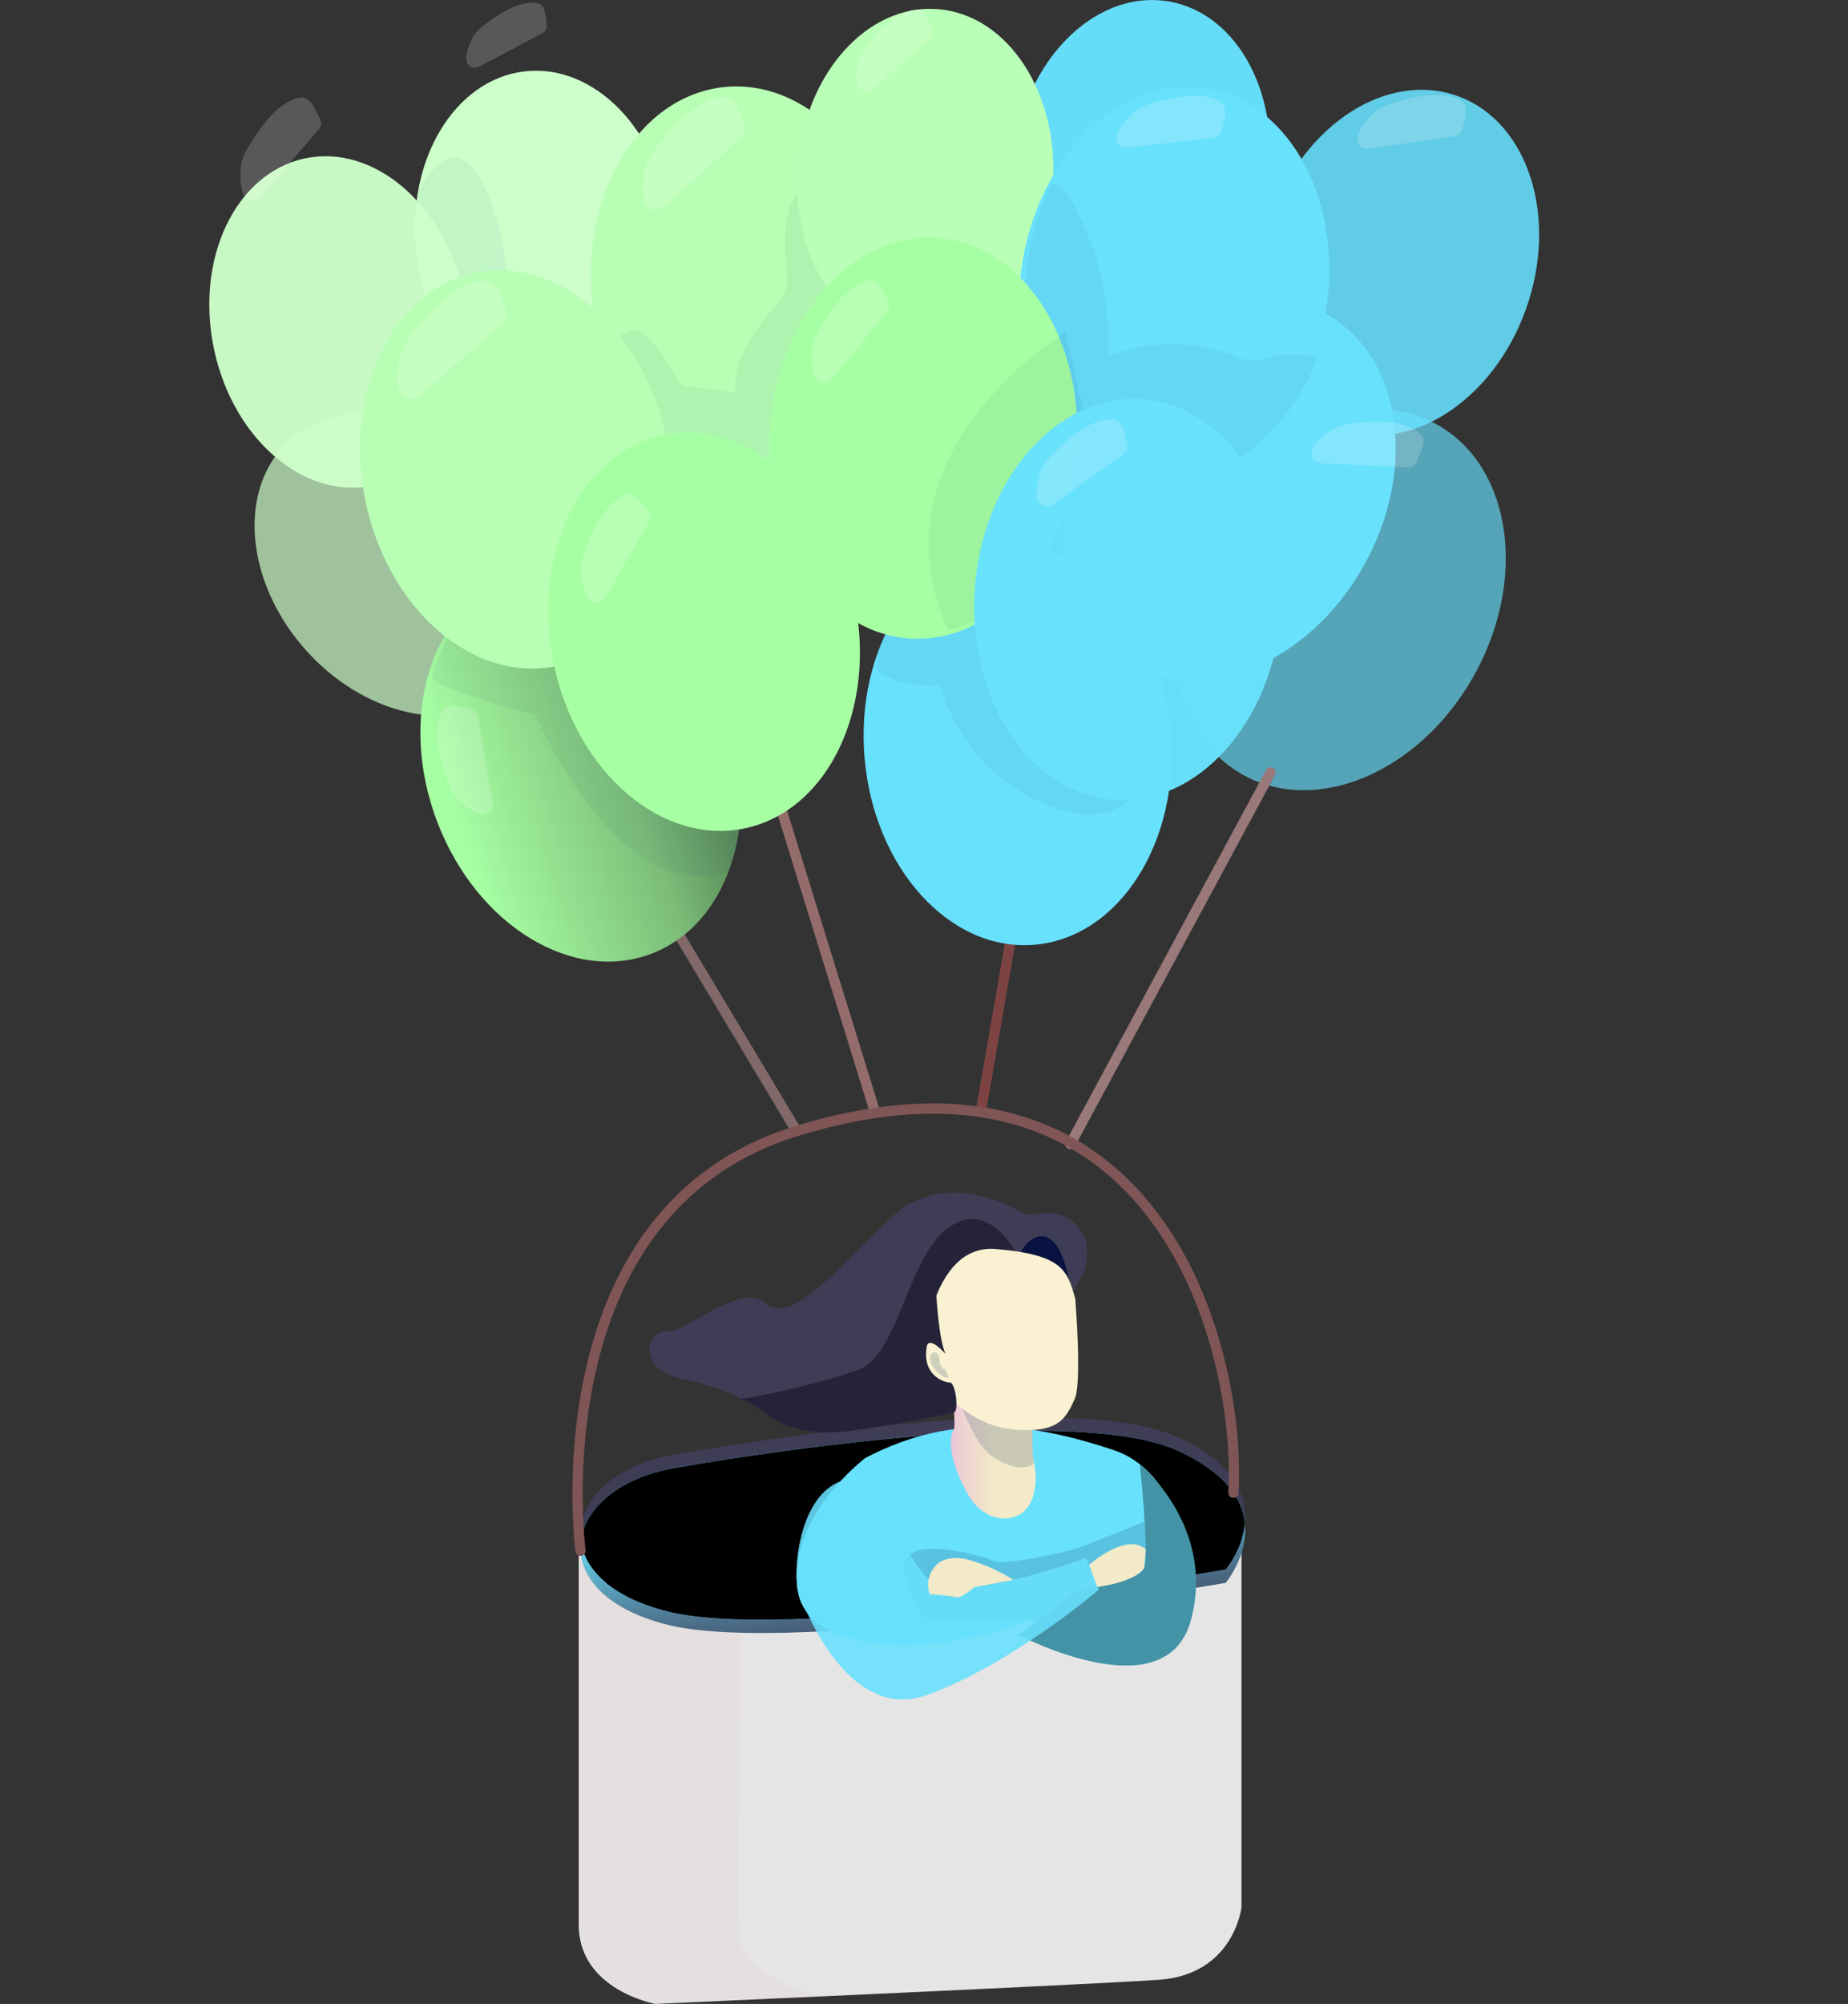 <svg width="655" height="710" viewBox="0 0 655 710" fill="none" xmlns="http://www.w3.org/2000/svg">
<rect x="0" y="0" width="655" height="710" fill="#333333" stroke="none"/>
<g clip-path="url(#clip0)">
<path d="M540.817 109.626C552.481 77.076 541.747 43.266 516.842 34.109C491.936 24.952 462.291 43.915 450.627 76.465C438.963 109.014 449.697 142.824 474.602 151.981C499.508 161.139 529.153 142.175 540.817 109.626Z" fill="#68E1FD" fill-opacity="0.88"/>
<path d="M199.179 142.987C224.046 140.121 241.246 111.45 237.596 78.948C233.945 46.447 210.828 22.422 185.961 25.287C161.094 28.152 143.894 56.823 147.544 89.325C151.194 121.827 174.312 145.852 199.179 142.987Z" fill="#CDFFCA"/>
<path d="M199.179 138.987C224.046 136.121 241.246 107.45 237.596 74.948C233.945 42.447 210.828 18.422 185.961 21.287C161.094 24.152 143.894 52.823 147.544 85.325C151.194 117.827 174.312 141.852 199.179 138.987Z" fill="url(#paint0_linear)"/>
<path opacity="0.06" d="M179.599 98.732C179.599 101.89 179.599 105.694 182.339 107.285C183.617 107.901 185.024 108.188 186.438 108.123C194.008 108.47 201.874 110.168 207.696 115.097C213.519 120.026 216.566 128.867 213.129 135.71C209.692 142.553 201.023 145.28 193.453 144.371C183.686 143.246 175.076 137.612 166.868 132.133C162.038 128.903 157.124 125.601 153.534 121.007C142.243 106.543 140.543 77.007 151.963 62.005C169.313 39.239 179.517 86.876 179.599 98.732Z" fill="url(#paint1_linear)"/>
<path d="M132.388 171.997C156.862 166.695 171.228 136.466 164.475 104.478C157.722 72.49 132.408 50.855 107.934 56.156C83.459 61.458 69.093 91.687 75.846 123.675C82.599 155.663 107.913 177.298 132.388 171.997Z" fill="#CDFFCA" fill-opacity="0.97"/>
<path d="M181.87 243.979C200.353 227.084 197.558 193.731 175.628 169.485C153.697 145.238 120.935 139.279 102.452 156.174C83.968 173.069 86.763 206.422 108.694 230.668C130.624 254.915 163.386 260.874 181.87 243.979Z" fill="#CDFFCA" fill-opacity="0.7"/>
<path d="M440.029 536.523V675.773C440.029 675.773 437.371 699.604 410.739 701.446C395.244 702.499 337.291 705.227 291.585 707.308C258.788 708.792 232.285 709.988 232.285 709.988C232.285 709.988 205.122 705.107 205.122 681.887V547.11H205.228L208.157 546.966L440.029 536.523Z" fill="#E5E5E5"/>
<path d="M434.419 560.808C434.419 560.808 282.42 587.198 236.561 575.654C213.696 569.912 204.366 557.59 205.854 545.914C207.342 534.238 219.837 523.052 240.529 519.894C240.529 519.894 376.17 495.322 417.258 513.912C434.572 521.736 440.336 531.307 441.222 539.741C442.426 551.333 434.419 560.808 434.419 560.808Z" fill="url(#paint2_linear)"/>
<path d="M441.245 539.741C440.359 531.307 434.596 521.736 417.282 513.912C376.194 495.322 240.553 519.894 240.553 519.894C219.861 523.052 207.389 534.154 205.877 545.914C204.165 532.527 217.062 518.686 240.553 515.109C240.553 515.109 376.194 490.536 417.282 509.127C437.974 518.482 442.178 530.302 441.245 539.741Z" fill="url(#paint3_linear)"/>
<path d="M377.907 465.007C377.593 466.232 377.141 467.416 376.56 468.536C369.781 481.839 344.058 499.174 344.058 499.174C344.058 499.174 320.355 504.509 301.399 506.962C282.444 509.414 274.117 502.643 274.117 502.643C270.498 499.845 266.599 497.439 262.484 495.465H262.425C256.309 492.435 249.83 490.223 243.151 488.885C224.254 485.129 229.876 471.048 236.313 471.766C242.749 472.484 262.543 453.917 271.318 461.681C280.094 469.445 294.644 451.895 315.335 431.857C336.027 411.819 363.321 430.338 363.321 430.338L370.407 429.776C372.303 429.616 374.211 429.854 376.012 430.477C377.813 431.099 379.467 432.092 380.871 433.393C382.275 434.694 383.398 436.275 384.171 438.036C384.943 439.797 385.347 441.702 385.359 443.629C385.359 447.134 384.697 450.412 383.398 452.386C380.853 456.235 378.994 460.507 377.907 465.007Z" fill="#3F3D56"/>
<path d="M361.821 443.581C361.821 443.581 365.718 436.092 371.269 438.425C376.82 440.758 378.946 453.726 378.946 453.726L361.821 443.581Z" fill="#091240"/>
<path d="M377.906 465.007L376.56 468.536C369.781 481.839 344.058 499.174 344.058 499.174C344.058 499.174 320.355 504.509 301.399 506.962C282.444 509.414 274.117 502.643 274.117 502.643C270.498 499.845 266.599 497.439 262.484 495.465C264.291 495.884 291.384 490.213 304.777 485.081C318.17 479.949 321.996 445.352 335.897 435.123C349.798 424.895 359.199 442.421 359.199 442.421L377.906 465.007Z" fill="#25233A"/>
<path d="M441.245 539.741C441.054 541.572 440.682 543.38 440.135 545.136C438.902 549.088 436.965 552.778 434.419 556.023C434.419 556.023 282.42 582.413 236.561 570.869C227.112 568.476 220.026 565.007 214.995 560.915C209.503 556.429 206.539 551.201 205.877 545.914C207.389 534.154 219.861 523.052 240.553 519.894C240.553 519.894 376.194 495.322 417.282 513.912C434.596 521.736 440.359 531.307 441.245 539.741Z" fill="#68E1FD"/>
<path d="M441.245 539.741C441.054 541.572 440.682 543.38 440.135 545.136C438.902 549.088 436.965 552.778 434.419 556.023C434.419 556.023 282.42 582.413 236.561 570.869C227.112 568.476 220.026 565.007 214.995 560.915C209.503 556.429 206.539 551.201 205.877 545.914C207.389 534.154 219.861 523.052 240.553 519.894C240.553 519.894 376.194 495.322 417.282 513.912C434.596 521.736 440.359 531.307 441.245 539.741Z" fill="url(#paint4_linear)"/>
<path d="M440.666 536.523L440.135 545.124C438.902 549.076 436.965 552.766 434.419 556.011C434.419 556.011 282.42 582.401 236.56 570.857C227.112 568.464 220.026 564.995 214.995 560.903C215.881 560.724 255.776 553.163 269.204 551.991C282.633 550.819 264.161 529.895 292.27 518.781C320.378 507.668 394.807 513.793 394.807 513.793L440.666 536.523Z" fill="url(#paint5_linear)"/>
<path d="M306.702 516.568C306.702 516.568 279.125 537.372 282.656 563.069C286.187 588.766 337.515 585.799 364.549 573.836C364.549 573.836 401.314 584.16 413.751 573.836C426.187 563.511 420.542 522.394 394.795 513.793C369.049 505.191 339.18 499.437 306.702 516.568Z" fill="#68E1FD"/>
<path d="M306.702 516.568C306.702 516.568 279.125 537.372 282.656 563.069C286.187 588.766 337.515 585.799 364.549 573.836C364.549 573.836 401.314 584.16 413.751 573.836C426.187 563.511 420.542 522.394 394.795 513.793C369.049 505.191 339.18 499.437 306.702 516.568Z" fill="url(#paint6_linear)"/>
<path opacity="0.19" d="M405.72 539.047C405.72 539.047 384.556 547.792 380.729 548.928C376.903 550.065 355.786 554.778 352.066 553.044C348.345 551.309 328.965 545.938 322.54 550.651C316.115 555.365 327.819 573.74 327.819 573.74L377.895 573.848L408.271 570.019L405.72 539.047Z" fill="url(#paint7_linear)"/>
<path d="M367.065 524.882C366.746 530.565 364.525 536.905 357.793 537.85C347.731 539.274 342.712 528.89 342.712 528.89C342.712 528.89 334.055 514.008 338.094 506.34C338.932 504.725 336.795 490.237 338.684 489.364C345.771 486.038 361.844 500.442 364.195 500.765C364.785 500.849 365.187 501.351 365.447 502.153C366.486 505.371 365.317 513.422 366.439 517.705C366.992 520.053 367.203 522.472 367.065 524.882Z" fill="url(#paint8_linear)"/>
<path opacity="0.19" d="M351.215 515.647C345.912 511.855 341.117 499.174 341.117 499.174L365.446 502.153C366.486 505.371 365.317 513.422 366.438 517.705C366.899 519.427 360.911 522.586 351.215 515.647Z" fill="url(#paint9_linear)"/>
<path d="M381.119 460.234C381.119 460.234 383.54 489.974 380.918 495.68C377.788 502.511 375.19 507.943 359.187 506.447C338.838 504.557 327.535 484.112 327.134 482.521C326.732 480.93 329.378 440.495 353.034 442.528C376.69 444.562 378.308 450.041 381.119 460.234Z" fill="#F9F1D1"/>
<path d="M403.984 518.805C403.984 518.805 430.899 540.674 422.148 573.836C413.396 606.997 360.911 579.195 360.911 579.195L382.631 563.212C382.631 563.212 403.747 560.664 405.554 555.412C407.361 550.161 403.984 518.805 403.984 518.805Z" fill="#68E1FD"/>
<path d="M403.984 518.805C403.984 518.805 430.899 540.674 422.148 573.836C413.396 606.997 360.911 579.195 360.911 579.195L382.631 563.212C382.631 563.212 403.747 560.664 405.554 555.412C407.361 550.161 403.984 518.805 403.984 518.805Z" fill="url(#paint10_linear)"/>
<path d="M282.656 563.069C282.656 563.069 298.553 611.196 328.374 600.597C358.195 589.998 389.469 563.224 389.469 563.224L384.945 552.003C384.945 552.003 341.023 568.069 330.701 560.903C320.378 553.738 311.155 519.774 297.856 524.847C284.558 529.919 281.133 552.075 282.656 563.069Z" fill="#68E1FD" fill-opacity="0.88"/>
<path d="M282.656 563.069C282.656 563.069 298.553 611.196 328.374 600.597C358.195 589.998 389.469 563.224 389.469 563.224L384.945 552.003C384.945 552.003 341.023 568.069 330.701 560.903C320.378 553.738 311.155 519.774 297.856 524.847C284.558 529.919 281.133 552.075 282.656 563.069Z" fill="url(#paint11_linear)"/>
<path d="M331.846 554.467C331.846 554.467 335.389 550.292 344.011 552.84C349.358 554.437 354.464 556.768 359.187 559.767C359.187 559.767 345.959 562.279 345.416 562.351C344.873 562.423 340.999 566.55 338.684 565.856C336.369 565.162 329.732 565.055 329.531 564.66C329.331 564.265 327.323 559.456 331.846 554.467Z" fill="url(#paint12_linear)"/>
<path d="M386.02 554.467C386.02 554.467 399.082 542.708 406.098 548.94L405.566 555.436C405.566 555.436 403.582 560.222 388.878 562.255L386.02 554.467Z" fill="url(#paint13_linear)"/>
<path d="M282.337 400.741L240.234 330.494" stroke="#826969" stroke-width="3.63" stroke-miterlimit="10" stroke-linecap="round"/>
<path d="M347.873 392.498L359.187 327.407" stroke="#7D4343" stroke-width="3.63" stroke-miterlimit="10" stroke-linecap="round"/>
<path d="M309.678 392.498L275.523 282.174" stroke="#956C6C" stroke-width="3.63" stroke-miterlimit="10" stroke-linecap="round"/>
<path d="M231.34 337.717C259.36 326.646 270.642 287.986 256.541 251.368C242.439 214.75 208.293 194.04 180.273 205.112C152.254 216.183 140.971 254.843 155.073 291.461C169.174 328.079 203.32 348.788 231.34 337.717Z" fill="#A7FFA3"/>
<path d="M231.34 337.717C259.36 326.646 270.642 287.986 256.541 251.368C242.439 214.75 208.293 194.04 180.273 205.112C152.254 216.183 140.971 254.843 155.073 291.461C169.174 328.079 203.32 348.788 231.34 337.717Z" fill="url(#paint14_linear)"/>
<path opacity="0.06" d="M159.699 223.148C159.699 223.148 153.912 236.2 153.133 239.897C152.353 243.593 189.745 253.307 189.745 253.307C189.745 253.307 218.987 321.76 257.76 308.924C257.76 308.924 262.26 303.134 264.02 291.661C265.779 280.189 198.413 210.228 198.413 210.228L159.699 223.148Z" fill="url(#paint15_linear)"/>
<path d="M272.047 172.328C301.93 168.884 322.6 134.433 318.214 95.38C313.828 56.327 286.047 27.459 256.164 30.902C226.281 34.346 205.611 68.796 209.997 107.85C214.383 146.903 242.164 175.771 272.047 172.328Z" fill="#B8FFB5"/>
<path d="M272.047 172.328C301.93 168.884 322.6 134.433 318.214 95.38C313.828 56.327 286.047 27.459 256.164 30.902C226.281 34.346 205.611 68.796 209.997 107.85C214.383 146.903 242.164 175.771 272.047 172.328Z" fill="url(#paint16_linear)"/>
<path opacity="0.06" d="M240.033 134.394C240.474 135.265 241.134 136.004 241.946 136.535C242.544 136.803 243.183 136.965 243.836 137.014L260.63 139.119C259.709 127.742 267.008 117.502 274.342 108.841C276.267 106.58 278.286 104.187 278.877 101.256C279.155 99.484 279.155 97.68 278.877 95.908C278.168 88.874 277.696 81.624 279.562 74.817C281.428 68.01 286.329 61.658 293.097 59.864L298.777 81.612C300.095 86.012 300.926 90.546 301.258 95.131C301.261 100.118 300.646 105.085 299.427 109.917C295.49 128.34 290.853 146.596 285.514 164.684C285.138 166.553 284.226 168.267 282.893 169.613C281.227 171.001 278.889 171.085 276.739 171.001C263.748 170.499 251.158 166.144 238.828 161.837C235.285 160.581 231.541 159.241 228.919 156.49C226.861 154.03 225.344 151.155 224.467 148.056C222.376 142.074 214.298 123.543 220.428 118.543C228.305 112.118 237.021 129.429 240.033 134.394Z" fill="url(#paint17_linear)"/>
<path d="M197.538 235.915C226.949 229.545 244.214 193.222 236.1 154.785C227.986 116.349 197.566 90.354 168.155 96.725C138.744 103.095 121.479 139.418 129.593 177.855C137.707 216.291 168.127 242.286 197.538 235.915Z" fill="#B8FFB5"/>
<path d="M197.538 235.915C226.949 229.545 244.214 193.222 236.1 154.785C227.986 116.349 197.566 90.354 168.155 96.725C138.744 103.095 121.479 139.418 129.593 177.855C137.707 216.291 168.127 242.286 197.538 235.915Z" fill="url(#paint18_linear)"/>
<path d="M264.226 293.433C293.637 287.062 310.902 250.739 302.788 212.303C294.673 173.866 264.253 147.871 234.842 154.242C205.431 160.612 188.167 196.936 196.281 235.372C204.395 273.808 234.815 299.803 264.226 293.433Z" fill="#A7FFA3"/>
<path d="M264.226 293.433C293.637 287.062 310.902 250.739 302.788 212.303C294.673 173.866 264.253 147.871 234.842 154.242C205.431 160.612 188.167 196.936 196.281 235.372C204.395 273.808 234.815 299.803 264.226 293.433Z" fill="url(#paint19_linear)"/>
<path d="M449.076 66.71C454.573 34.476 439.036 4.847 414.374 0.532C389.711 -3.783 365.263 18.849 359.766 51.084C354.269 83.318 369.806 112.947 394.468 117.262C419.131 121.577 443.579 98.944 449.076 66.71Z" fill="#68E1FD"/>
<path d="M449.076 66.71C454.573 34.476 439.036 4.847 414.374 0.532C389.711 -3.783 365.263 18.849 359.766 51.084C354.269 83.318 369.806 112.947 394.468 117.262C419.131 121.577 443.579 98.944 449.076 66.71Z" fill="url(#paint20_linear)"/>
<path d="M373.139 65.671C375.516 33.048 357.208 5.09 332.249 3.224C307.289 1.359 285.129 26.293 282.753 58.915C280.376 91.538 298.684 119.497 323.643 121.362C348.603 123.228 370.763 98.294 373.139 65.671Z" fill="#BAFFB7"/>
<path d="M373.139 65.671C375.516 33.048 357.208 5.09 332.249 3.224C307.289 1.359 285.129 26.293 282.753 58.915C280.376 91.538 298.684 119.497 323.643 121.362C348.603 123.228 370.763 98.294 373.139 65.671Z" fill="url(#paint21_linear)"/>
<path d="M366.829 334.718C396.79 332.058 418.331 298.159 414.943 259.004C411.554 219.849 384.519 190.264 354.558 192.925C324.597 195.585 303.055 229.483 306.444 268.639C309.833 307.794 336.868 337.379 366.829 334.718Z" fill="#68E1FD"/>
<path opacity="0.06" d="M333.264 242.409C336.094 253.173 341.683 262.987 349.465 270.857C357.247 278.727 366.945 284.373 377.576 287.223C382.085 288.565 386.841 288.819 391.465 287.965C395.601 286.934 399.32 284.627 402.106 281.363C404.892 278.099 406.609 274.04 407.019 269.745C407.515 262.734 404.444 256.047 401.433 249.718C397.772 242.038 394.11 234.358 389.823 226.988C385.961 220.373 381.556 213.973 375.84 208.9C370.124 203.828 363.014 200.131 355.443 199.569C344.932 198.791 334.941 203.995 326.142 209.869C323.564 211.488 321.185 213.411 319.056 215.6C315.442 219.547 308.426 231.893 311.166 237.289C313.599 242.074 333.677 244.096 333.264 242.409Z" fill="url(#paint22_linear)"/>
<path d="M522.058 240.018C541.46 205.979 536.073 166.036 510.026 150.803C483.98 135.571 447.137 150.817 427.735 184.856C408.334 218.896 413.72 258.839 439.767 274.071C465.813 289.304 502.657 274.058 522.058 240.018Z" fill="#68E1FD" fill-opacity="0.65"/>
<path d="M483.058 201.018C502.46 166.979 497.073 127.036 471.026 111.803C444.98 96.571 408.137 111.817 388.735 145.856C369.334 179.896 374.72 219.839 400.767 235.071C426.813 250.304 463.657 235.058 483.058 201.018Z" fill="#68E1FD"/>
<path d="M469.838 110.958C468.78 117.166 467.082 123.245 464.771 129.094C453.504 157.806 428.939 176.026 404.196 171.695C374.564 166.515 355.892 130.925 362.494 92.188C363.936 83.594 366.609 75.259 370.43 67.448C382.701 42.613 405.342 27.455 428.159 31.451C457.768 36.643 476.44 72.233 469.838 110.958Z" fill="#68E1FD"/>
<path opacity="0.06" d="M466.933 126.929C455.666 155.64 431.1 173.86 406.358 169.53C376.725 164.35 358.053 128.759 364.655 90.023C366.116 81.425 368.809 73.091 372.651 65.283C378.485 64.912 381.768 74.853 383.918 79.507C390.685 94.127 393.641 110.26 392.504 126.367C406.959 120.529 423.058 120.444 437.572 126.127C439.508 127.076 441.596 127.664 443.737 127.862C445.553 127.741 447.344 127.375 449.064 126.773C454.928 125.214 461.096 125.268 466.933 126.929Z" fill="url(#paint23_linear)"/>
<path d="M381.544 159.289C379.064 193.241 358.75 220.301 333.866 225.421C329.983 226.228 326.009 226.489 322.055 226.199C292.057 223.95 270.09 190.31 272.913 151.166C275.735 112.023 302.438 82.019 332.389 84.256C351.451 85.68 367.277 99.808 375.556 119.883C378.995 128.347 381.03 137.328 381.579 146.465C381.869 150.735 381.857 155.021 381.544 159.289Z" fill="#A7FFA3"/>
<path d="M381.544 159.289C379.064 193.241 358.75 220.301 333.866 225.421C329.983 226.228 326.009 226.489 322.055 226.199C292.057 223.95 270.09 190.31 272.913 151.166C275.735 112.023 302.438 82.019 332.389 84.256C351.451 85.68 367.277 99.808 375.556 119.883C378.995 128.347 381.03 137.328 381.579 146.465C381.869 150.735 381.857 155.021 381.544 159.289Z" fill="url(#paint24_linear)"/>
<path opacity="0.06" d="M383.682 157.124C381.19 191.075 360.888 218.136 336.004 223.256C307.257 159.552 377.706 117.717 377.706 117.717L383.729 144.299C384.015 148.57 383.999 152.856 383.682 157.124Z" fill="url(#paint25_linear)"/>
<path d="M454.132 216.478C456.987 177.279 434.986 143.685 404.992 141.443C374.998 139.201 348.368 169.161 345.512 208.36C342.657 247.559 364.657 281.153 394.652 283.395C424.646 285.637 451.276 255.677 454.132 216.478Z" fill="#68E1FD" fill-opacity="0.98"/>
<path d="M331.834 458.236C331.834 458.236 332.649 474.29 335.118 479.686C335.118 479.686 329.118 472.819 328.433 477.293C326.744 488.323 336.074 489.914 336.37 489.819C338.732 489.137 339.913 500.047 338.153 500.406C333.878 501.291 325.74 502.894 325.74 502.894L321.394 488.814L331.834 458.236Z" fill="#25233A"/>
<path opacity="0.19" d="M334.964 485.189C334.964 485.189 333.157 484.926 333.051 482.33C332.945 479.734 332.094 479.303 331.197 479.159C330.299 479.016 328.41 480.954 330.701 484.316C332.992 487.677 335.874 488.598 336.074 487.905C336.275 487.211 334.964 485.189 334.964 485.189Z" fill="url(#paint26_linear)"/>
<path d="M379.383 405.323L450.339 273.669" stroke="#997979" stroke-width="3.63" stroke-miterlimit="10" stroke-linecap="round"/>
<path d="M292.223 707.308C259.425 708.792 232.923 709.988 232.923 709.988C232.923 709.988 205.7 705.107 205.759 681.887V547.11H205.866C206.055 552.84 209.928 577.484 262.484 578.585L261.303 686.158C261.303 686.158 265.543 702.81 292.223 707.308Z" fill="#EC9D9D" fill-opacity="0.08"/>
<path d="M292.223 707.308C259.425 708.792 232.923 709.988 232.923 709.988C232.923 709.988 205.7 705.107 205.759 681.887V547.11H205.866C206.055 552.84 209.928 577.484 262.484 578.585L261.303 686.158C261.303 686.158 265.543 702.81 292.223 707.308Z" fill="url(#paint27_linear)"/>
<path d="M205.759 549.443C205.759 549.443 189.792 429.106 282.349 400.741C411.377 361.203 440.029 479.159 437.171 528.89" stroke="#805555" stroke-width="3.63" stroke-miterlimit="10" stroke-linecap="round"/>
<path opacity="0.18" d="M159.38 104.653C155.138 107.965 151.301 111.776 147.948 116.007C145.714 118.372 143.889 121.102 142.55 124.082C141.685 126.652 141.188 129.335 141.074 132.049C140.788 133.961 140.896 135.912 141.393 137.779C141.649 138.719 142.173 139.561 142.9 140.2C143.627 140.839 144.525 141.245 145.479 141.368C147.275 141.44 148.81 140.172 150.204 138.976L177.249 115.241C178.238 114.523 178.995 113.524 179.422 112.37C179.607 111.148 179.426 109.898 178.903 108.781C177.781 105.658 176.293 99.761 172.419 99.533C167.954 99.222 162.841 102.117 159.38 104.653ZM96.927 40.053C93.898 43.192 91.25 46.686 89.038 50.461C87.513 52.61 86.355 55.004 85.613 57.543C85.207 59.703 85.108 61.91 85.318 64.099C85.307 65.664 85.612 67.215 86.215 68.656C86.529 69.375 87.045 69.985 87.698 70.411C88.35 70.836 89.112 71.058 89.888 71.049C91.3 70.712 92.54 69.86 93.372 68.656L112.387 46.537C113.103 45.852 113.597 44.964 113.804 43.989C113.819 42.993 113.535 42.017 112.989 41.189C111.808 38.797 109.895 34.262 106.765 34.526C103.187 34.777 99.407 37.66 96.927 40.053ZM181.796 2.548C178.575 4.015 175.538 5.867 172.749 8.063C170.948 9.236 169.352 10.703 168.025 12.406C167.09 13.934 166.374 15.59 165.899 17.323C165.428 18.507 165.207 19.779 165.25 21.055C165.277 21.693 165.49 22.308 165.862 22.824C166.234 23.339 166.748 23.731 167.34 23.95C168.522 24.115 169.721 23.829 170.706 23.149L191.646 12.107C192.391 11.801 193.029 11.276 193.477 10.599C193.784 9.842 193.858 9.008 193.689 8.207C193.441 6.029 193.37 2.01 190.925 1.268C188.115 0.407 184.394 1.471 181.796 2.548ZM244.934 39.514C240.951 42.702 237.359 46.36 234.234 50.413C232.148 52.681 230.454 55.289 229.226 58.129C228.429 60.575 227.987 63.126 227.915 65.701C227.668 67.518 227.793 69.367 228.282 71.133C228.546 72.009 229.059 72.788 229.755 73.373C230.452 73.957 231.303 74.322 232.203 74.423C233.903 74.423 235.344 73.226 236.608 72.114L261.953 49.276C262.895 48.596 263.608 47.64 263.996 46.537C264.15 45.382 263.961 44.208 263.453 43.163C262.366 40.22 260.878 34.645 257.205 34.478C252.989 34.286 248.17 37.098 244.934 39.514ZM213.542 182.414C211.208 185.995 209.305 189.847 207.873 193.886C206.805 196.242 206.131 198.76 205.877 201.34C205.883 203.491 206.193 205.63 206.799 207.692C207.074 209.199 207.653 210.632 208.499 211.903C208.935 212.527 209.542 213.009 210.246 213.287C210.949 213.566 211.717 213.629 212.456 213.47C213.759 212.874 214.792 211.802 215.349 210.467L229.522 185.656C230.086 184.863 230.403 183.917 230.431 182.94C230.249 181.983 229.793 181.101 229.12 180.404C227.502 178.358 224.88 174.339 221.928 175.176C218.585 176.145 215.491 179.65 213.542 182.414ZM298.576 105.192C295.713 108.344 293.223 111.825 291.16 115.564C289.722 117.707 288.652 120.082 287.994 122.586C287.65 124.71 287.606 126.874 287.865 129.01C287.897 130.539 288.235 132.044 288.857 133.437C289.187 134.125 289.708 134.701 290.356 135.094C291.004 135.487 291.751 135.68 292.506 135.65C293.886 135.269 295.08 134.388 295.86 133.174L313.894 111.054C314.575 110.365 315.035 109.486 315.217 108.53C315.209 107.557 314.908 106.609 314.355 105.814C313.08 103.529 311.154 99.115 308.107 99.45C304.576 99.868 300.95 102.775 298.576 105.192ZM422.36 33.928C418.13 34.176 413.944 34.931 409.889 36.176C407.388 36.717 404.993 37.675 402.803 39.012C401.106 40.305 399.599 41.836 398.326 43.558C397.28 44.673 396.475 45.997 395.964 47.446C395.729 48.172 395.708 48.952 395.906 49.69C396.103 50.428 396.509 51.091 397.074 51.597C398.326 52.3 399.793 52.501 401.185 52.159L429.34 48.881C430.305 48.866 431.243 48.558 432.033 47.996C432.67 47.276 433.081 46.381 433.214 45.424C433.864 42.876 435.482 38.354 433.061 36.452C430.344 34.274 425.726 33.856 422.36 33.928ZM384.319 151.621C380.716 153.901 377.393 156.607 374.422 159.684C372.474 161.363 370.818 163.36 369.521 165.594C368.634 167.549 368.029 169.624 367.726 171.755C367.348 173.235 367.279 174.78 367.525 176.289C367.656 177.042 368.004 177.739 368.525 178.293C369.046 178.846 369.717 179.231 370.454 179.399C371.886 179.412 373.272 178.883 374.34 177.916L397.511 161.431C398.354 160.958 399.034 160.236 399.46 159.361C399.7 158.416 399.655 157.42 399.33 156.502C398.704 153.954 397.996 149.192 394.972 148.69C391.547 148.068 387.237 149.922 384.319 151.621ZM493.411 149.683C489.198 149.238 484.948 149.302 480.751 149.874C478.193 149.997 475.673 150.555 473.298 151.525C471.418 152.518 469.688 153.779 468.161 155.27C466.965 156.209 465.975 157.39 465.255 158.739C464.908 159.419 464.766 160.187 464.846 160.948C464.925 161.71 465.224 162.431 465.704 163.022C466.832 163.911 468.248 164.338 469.673 164.218L498.017 165.558C498.488 165.676 498.978 165.698 499.457 165.621C499.937 165.544 500.396 165.37 500.808 165.11C501.22 164.851 501.576 164.509 501.855 164.108C502.135 163.706 502.332 163.251 502.434 162.77C503.474 160.378 505.788 156.167 503.698 153.894C501.242 151.31 496.742 150.113 493.411 149.683ZM155.128 262.567C155.638 266.829 156.649 271.014 158.14 275.032C158.641 277.36 159.609 279.559 160.985 281.491C162.36 283.424 164.114 285.049 166.136 286.266C167.304 287.235 168.66 287.944 170.116 288.347C170.847 288.539 171.619 288.51 172.334 288.264C173.05 288.017 173.679 287.564 174.143 286.96C174.752 285.649 174.853 284.155 174.426 282.773C172.757 273.354 171.088 263.943 169.419 254.54C169.337 253.568 168.971 252.644 168.368 251.884C167.628 251.26 166.717 250.88 165.758 250.795C163.207 250.305 158.672 248.953 156.935 251.525C154.963 254.516 154.845 259.217 155.128 262.567ZM507.288 33.652C503.065 34.008 498.898 34.871 494.876 36.224C492.388 36.826 490.017 37.845 487.86 39.239C486.197 40.578 484.73 42.148 483.502 43.905C482.502 45.052 481.746 46.396 481.282 47.852C481.052 48.589 481.043 49.379 481.258 50.12C481.472 50.862 481.9 51.522 482.487 52.016C483.761 52.681 485.233 52.848 486.62 52.482L514.67 48.427C515.63 48.383 516.555 48.049 517.327 47.47C517.971 46.741 518.383 45.832 518.508 44.862C519.087 42.302 520.599 37.684 518.13 35.901C515.272 33.784 510.642 33.485 507.288 33.652ZM316.28 7.022C313.366 9.352 310.737 12.027 308.45 14.99C306.921 16.649 305.679 18.558 304.777 20.636C304.203 22.428 303.881 24.293 303.82 26.175C303.639 27.505 303.735 28.858 304.104 30.147C304.294 30.787 304.667 31.356 305.175 31.782C305.684 32.208 306.305 32.471 306.962 32.54C308.208 32.408 309.359 31.806 310.186 30.853L328.728 14.104C329.411 13.6 329.93 12.9 330.216 12.095C330.329 11.251 330.189 10.393 329.815 9.63C329.012 7.477 327.925 3.398 325.244 3.278C322.173 3.194 318.642 5.252 316.28 7.022Z" fill="white"/>
</g>
<defs>
<linearGradient id="paint0_linear" x1="34018.4" y1="16301.9" x2="25246.5" y2="6005.12" gradientUnits="userSpaceOnUse">
<stop/>
<stop offset="1" stop-opacity="0"/>
</linearGradient>
<linearGradient id="paint1_linear" x1="144.169" y1="100.227" x2="214.558" y2="100.227" gradientUnits="userSpaceOnUse">
<stop stop-color="#183866"/>
<stop offset="1" stop-color="#1A7FC1"/>
</linearGradient>
<linearGradient id="paint2_linear" x1="322.363" y1="533.675" x2="328.541" y2="591.919" gradientUnits="userSpaceOnUse">
<stop stop-color="#68E1FD"/>
<stop offset="0.2" stop-color="#5DB4CF"/>
<stop offset="0.46" stop-color="#50819B"/>
<stop offset="0.69" stop-color="#475C76"/>
<stop offset="0.87" stop-color="#41455E"/>
<stop offset="0.99" stop-color="#3F3D56"/>
</linearGradient>
<linearGradient id="paint3_linear" x1="101554" y1="20716.7" x2="101527" y2="19045.9" gradientUnits="userSpaceOnUse">
<stop stop-color="#68E1FD"/>
<stop offset="0.2" stop-color="#5DB4CF"/>
<stop offset="0.46" stop-color="#50819B"/>
<stop offset="0.69" stop-color="#475C76"/>
<stop offset="0.87" stop-color="#41455E"/>
<stop offset="0.99" stop-color="#3F3D56"/>
</linearGradient>
<linearGradient id="paint4_linear" x1="102951" y1="28401.2" x2="102383" y2="39397.2" gradientUnits="userSpaceOnUse">
<stop/>
<stop offset="1" stop-opacity="0"/>
</linearGradient>
<linearGradient id="paint5_linear" x1="95164" y1="26961.7" x2="95727.8" y2="32376.8" gradientUnits="userSpaceOnUse">
<stop/>
<stop offset="1" stop-opacity="0"/>
</linearGradient>
<linearGradient id="paint6_linear" x1="62081.7" y1="39347.7" x2="62404.9" y2="34566.5" gradientUnits="userSpaceOnUse">
<stop/>
<stop offset="1" stop-opacity="0"/>
</linearGradient>
<linearGradient id="paint7_linear" x1="37746.9" y1="16813.6" x2="44251.1" y2="16813.6" gradientUnits="userSpaceOnUse">
<stop stop-color="#183866"/>
<stop offset="1" stop-color="#1A7FC1"/>
</linearGradient>
<linearGradient id="paint8_linear" x1="337.019" y1="513.422" x2="367.1" y2="513.422" gradientUnits="userSpaceOnUse">
<stop stop-color="#ECC4D7"/>
<stop offset="0.161" stop-color="#EFD4D1"/>
<stop offset="0.536" stop-color="#F2EAC9"/>
</linearGradient>
<linearGradient id="paint9_linear" x1="11602.4" y1="9395.2" x2="12146.3" y2="9395.2" gradientUnits="userSpaceOnUse">
<stop stop-color="#183866"/>
<stop offset="1" stop-color="#1A7FC1"/>
</linearGradient>
<linearGradient id="paint10_linear" x1="27092.4" y1="34107.3" x2="33644" y2="33695.6" gradientUnits="userSpaceOnUse">
<stop stop-opacity="0.35"/>
<stop offset="1" stop-opacity="0"/>
</linearGradient>
<linearGradient id="paint11_linear" x1="46562.8" y1="41889.7" x2="47106.9" y2="36028" gradientUnits="userSpaceOnUse">
<stop/>
<stop offset="1" stop-opacity="0"/>
</linearGradient>
<linearGradient id="paint12_linear" x1="13671.2" y1="7278.53" x2="13725.5" y2="7024.14" gradientUnits="userSpaceOnUse">
<stop stop-color="#ECC4D7"/>
<stop offset="0.42" stop-color="#EFD4D1"/>
<stop offset="1" stop-color="#F2EAC9"/>
</linearGradient>
<linearGradient id="paint13_linear" x1="10117.8" y1="7798.33" x2="10219" y2="7509.48" gradientUnits="userSpaceOnUse">
<stop stop-color="#ECC4D7"/>
<stop offset="0.42" stop-color="#EFD4D1"/>
<stop offset="1" stop-color="#F2EAC9"/>
</linearGradient>
<linearGradient id="paint14_linear" x1="320.227" y1="233.493" x2="159.554" y2="285.423" gradientUnits="userSpaceOnUse">
<stop/>
<stop offset="0.62" stop-opacity="0.26"/>
<stop offset="1" stop-opacity="0"/>
</linearGradient>
<linearGradient id="paint15_linear" x1="31782.3" y1="22296.1" x2="42204.5" y2="22296.1" gradientUnits="userSpaceOnUse">
<stop stop-color="#183866"/>
<stop offset="1" stop-color="#1A7FC1"/>
</linearGradient>
<linearGradient id="paint16_linear" x1="47664.9" y1="17233.3" x2="37318.8" y2="12557.6" gradientUnits="userSpaceOnUse">
<stop/>
<stop offset="1" stop-opacity="0"/>
</linearGradient>
<linearGradient id="paint17_linear" x1="28483.8" y1="11066.9" x2="34329.7" y2="11066.9" gradientUnits="userSpaceOnUse">
<stop stop-color="#183866"/>
<stop offset="1" stop-color="#1A7FC1"/>
</linearGradient>
<linearGradient id="paint18_linear" x1="41498.5" y1="32548.1" x2="28920" y2="20584.5" gradientUnits="userSpaceOnUse">
<stop/>
<stop offset="1" stop-opacity="0"/>
</linearGradient>
<linearGradient id="paint19_linear" x1="48042.4" y1="24839.7" x2="37183.6" y2="26693.8" gradientUnits="userSpaceOnUse">
<stop/>
<stop offset="1" stop-opacity="0"/>
</linearGradient>
<linearGradient id="paint20_linear" x1="53649.8" y1="8258.9" x2="59847.4" y2="1115.77" gradientUnits="userSpaceOnUse">
<stop stop-opacity="0.02"/>
<stop offset="1" stop-opacity="0"/>
</linearGradient>
<linearGradient id="paint21_linear" x1="59955" y1="10583.2" x2="50409.7" y2="1050.3" gradientUnits="userSpaceOnUse">
<stop/>
<stop offset="1" stop-opacity="0"/>
</linearGradient>
<linearGradient id="paint22_linear" x1="40697.8" y1="18567.8" x2="48587.9" y2="18567.8" gradientUnits="userSpaceOnUse">
<stop stop-color="#183866"/>
<stop offset="1" stop-color="#1A7FC1"/>
</linearGradient>
<linearGradient id="paint23_linear" x1="48342.6" y1="10650.9" x2="57431.8" y2="10650.9" gradientUnits="userSpaceOnUse">
<stop stop-color="#183866"/>
<stop offset="1" stop-color="#1A7FC1"/>
</linearGradient>
<linearGradient id="paint24_linear" x1="54055.6" y1="26990.7" x2="44216.4" y2="19858.8" gradientUnits="userSpaceOnUse">
<stop/>
<stop offset="1" stop-opacity="0"/>
</linearGradient>
<linearGradient id="paint25_linear" x1="24129.2" y1="15424" x2="26674.1" y2="15424" gradientUnits="userSpaceOnUse">
<stop stop-color="#183866"/>
<stop offset="1" stop-color="#1A7FC1"/>
</linearGradient>
<linearGradient id="paint26_linear" x1="3147.97" y1="4127.55" x2="3183.57" y2="4127.55" gradientUnits="userSpaceOnUse">
<stop stop-color="#183866"/>
<stop offset="1" stop-color="#1A7FC1"/>
</linearGradient>
<linearGradient id="paint27_linear" x1="43781.6" y1="82950.4" x2="24158.2" y2="84530.5" gradientUnits="userSpaceOnUse">
<stop/>
<stop offset="1" stop-opacity="0"/>
</linearGradient>
<clipPath id="clip0">
<rect width="655" height="710" fill="white"/>
</clipPath>
</defs>
</svg>
